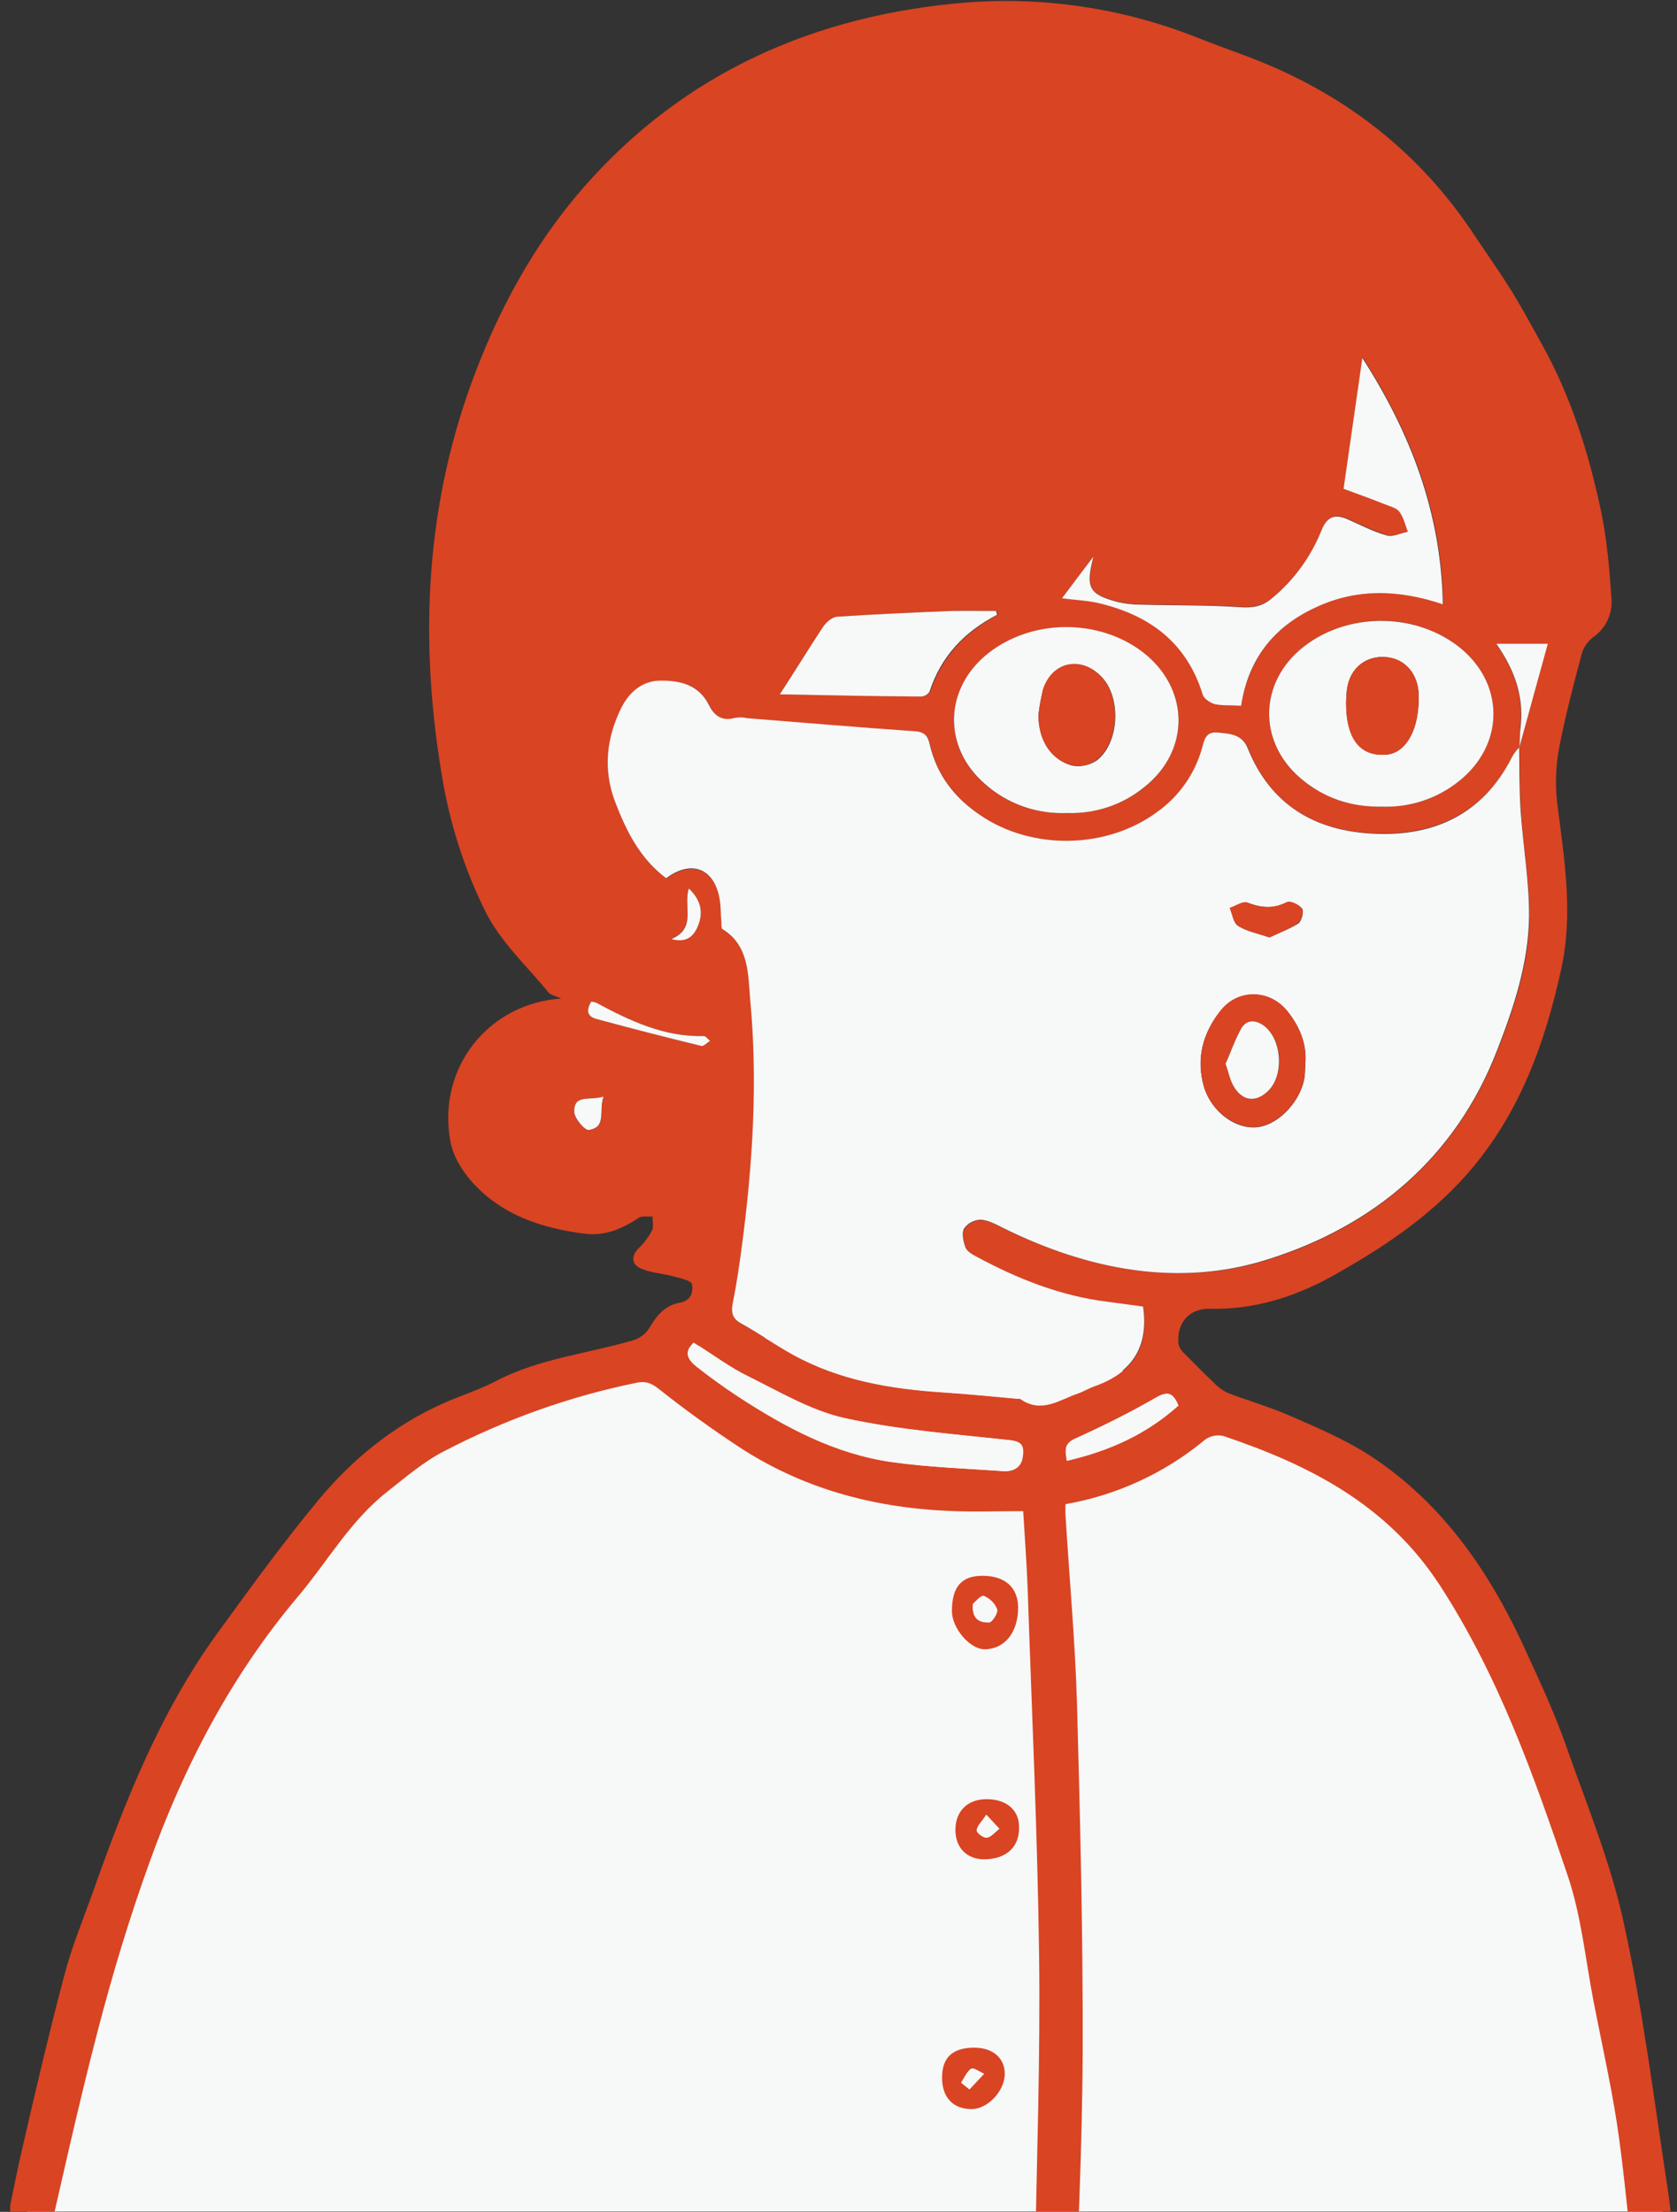 <?xml version="1.0" encoding="utf-8"?>
<!-- Generator: Adobe Illustrator 25.4.1, SVG Export Plug-In . SVG Version: 6.00 Build 0)  -->
<svg version="1.1" id="レイヤー_1" xmlns="http://www.w3.org/2000/svg" xmlns:xlink="http://www.w3.org/1999/xlink" x="0px"
	 y="0px" viewBox="0 0 527.1 695.1" style="enable-background:new 0 0 527.1 695.1;" xml:space="preserve">
<rect x="0" y="0" width="527.1" height="695.1" fill="#333333" stroke="none"/>
<style type="text/css">
	.st0{clip-path:url(#SVGID_00000116216821620557990680000007809332482697605771_);}
	.st1{fill:#F7F8F8;}
	.st2{fill:#D94423;}
</style>
<g id="レイヤー_2_00000088836451973164689430000016467303142249966748_">
	<g id="レイヤー_1-2">
		<g>
			<defs>
				<rect id="SVGID_1_" x="3.2" width="523" height="695"/>
			</defs>
			<clipPath id="SVGID_00000093885916409936792900000010912036215163276197_">
				<use xlink:href="#SVGID_1_"  style="overflow:visible;"/>
			</clipPath>
			<g style="clip-path:url(#SVGID_00000093885916409936792900000010912036215163276197_);">
				<path class="st1" d="M525.3,717.9c-75.5,25.7-154.5,39.7-234.2,41.3c-97.5,1.9-194.4-14.5-285.8-48.3
					c14.8-80.1,40.9-138.7,60.8-175.7c24.3-45.1,42.8-64.3,62-78c31.2-22.2,62.9-28.5,85-33c7.8-1.6,47.1-9.1,98-2
					c14.8,2.1,40.3,5.8,71,19c11.9,5.1,36,15.4,57,34c13.2,11.6,29.9,33.1,55,103C510.3,623.3,520.7,670.2,525.3,717.9z"/>
				<path class="st2" d="M176.4,313.8c-23,1.5-39.2,22-34.8,45.1c0.9,4.6,3.8,9.3,7,12.8c9.3,10.2,21.8,14.3,35.1,16
					c6.2,0.8,11.7-1.4,16.9-4.9c1.1-0.8,3-0.4,4.5-0.5c0,1.5,0.4,3.3-0.2,4.5c-1.1,2-2.5,3.9-4.2,5.5c-2.6,2.7-2,5.2,0.9,6.4
					c3.2,1.4,7,1.5,10.4,2.5c2,0.5,5.4,1.3,5.5,2.4c0.4,2.3-0.1,5.1-3.9,5.8c-4.6,0.8-7.3,4.1-9.6,8.1c-1.2,1.8-3,3.1-5,3.7
					c-14.3,4.2-29.4,5.7-42.9,12.7c-5.3,2.8-11.1,4.6-16.5,7c-15.7,6.9-28.8,17.6-39.6,30.6c-11.1,13.4-21.4,27.6-31.7,41.8
					c-18,24.8-29.1,53-39.2,81.6c-3.1,8.6-6.6,17.1-8.9,25.9c-4.7,17.8-8.9,35.6-13,53.5c-2.6,11.3-4.8,22.8-7,34.2
					c-1.3,7.2,0.3,10.6,4.6,11.4c4.6,0.8,7.2-2.3,8.8-9.3c5.6-24.3,10.9-48.6,17.2-72.7c4.6-17.7,9.9-35.2,16.1-52.4
					c10.9-30.4,25.7-58.8,46.7-83.7c9.3-11,16.5-23.9,28.1-33c5.7-4.5,11.4-9.4,17.8-12.7c19.2-10,39.6-17.3,60.8-21.6
					c3.2-0.6,4.9,0.5,7.3,2.4c7.8,6.2,15.9,12,24.2,17.5c19.9,13.2,42.2,19.3,65.9,20.4c7.8,0.4,15.5,0.1,23.9,0.1
					c0.5,8.4,1.1,16.3,1.4,24.3c1.3,38.5,3.1,76.9,3.6,115.4c0.4,31.8-0.7,63.6-1.3,95.4c-0.1,8.2-0.6,16.3-1.2,24.5
					c-0.4,4.3-1,8.5-1.8,12.8c-0.9,4.6,0.8,8.2,4.7,9.1c4.4,1.1,7.2-1.3,8.3-5.2c1.3-4.5,2-9.1,2.2-13.8c1.1-31.1,2.7-62.3,2.8-93.4
					c0.1-36.3-0.8-72.6-1.8-109c-0.6-19.6-2.4-39.2-3.6-58.8c-0.1-1.1,0-2.3,0-3.5c16.1-2.8,31.3-9.8,43.9-20.3
					c1.7-1.2,3.8-1.6,5.8-1.1c27,9.1,51.4,21.5,67.9,46.8c18.5,28.5,29.6,59.8,40.3,91.5c4.2,12.5,5.5,25.9,8,39
					c2.5,12.9,5.4,25.7,7.4,38.6c2.1,13.8,3.3,27.8,4.9,41.6c0.2,2.1,0.4,4.3,0.8,6.4c0.8,4,3.2,6.3,7.3,5.8
					c3.9-0.5,5.8-3.3,5.5-7.1c-0.7-8.6-1.2-17.3-2.5-25.8c-4.3-28.1-7.8-56.4-13.9-84.1c-4.2-19.2-11.9-37.7-18.4-56.3
					c-3.3-9.2-7.4-18.2-11.5-27.1c-11.3-25.3-26.3-47.9-50-63.3c-7.8-5-16.5-8.7-25-12.4c-6.4-2.8-13.1-4.7-19.6-7.2
					c-1.6-0.8-3-1.8-4.2-3.1c-3.2-3-6.3-6.2-9.4-9.3c-0.9-0.8-1.6-1.9-1.8-3.1c-0.6-6.6,3.5-11.1,10-10.9
					c13.5,0.3,25.9-3.5,37.7-9.9c15.8-8.8,30.8-18.6,42.9-32.3c16.4-18.6,24.5-40.8,29.7-64.5c3.9-17.7,0.9-35.1-1.3-52.6
					c-0.6-5.7-0.4-11.5,0.7-17.2c1.9-9.9,4.5-19.7,7.1-29.5c0.6-2,1.9-3.8,3.6-5.1c3.9-2.7,6.1-7.3,5.7-12.1
					c-0.6-9.1-1.4-18.3-3.2-27.1c-3.9-18.6-9.6-36.7-19-53.4c-3-5.4-5.9-10.8-9.1-16c-3.7-5.9-7.7-11.6-11.6-17.4
					c-17.7-27-42.1-45.5-72.2-56.7c-5.1-1.9-10.3-3.8-15.4-5.8c-23-9.1-47.8-12.8-72.4-10.9c-47.3,3.9-88.4,21.9-120,57.9
					c-15.8,18-27.2,39.1-35.4,61.6c-15,41.2-16.4,83.7-8.8,126.4c2.5,13.7,6.9,27.1,13.1,39.6c4.7,9.6,13.2,17.4,20.1,25.8
					C173.6,312.9,175.3,313.2,176.4,313.8z M477.6,234.8c0.1-2.3,0.1-4.6,0.3-6.9c0.9-9.3-2-17.6-7.7-25.6h16.2
					C483.4,213.5,480.4,224.1,477.6,234.8c0.1,6.9,0,13.8,0.5,20.7c0.7,10.9,2.7,21.9,2.6,32.8c-0.1,14.6-4.8,28.4-10.1,42
					c-13.2,33.9-39.1,55.2-72.1,65.6c-28,8.8-56.7,3.1-83.3-10c-2.2-1.1-4.6-2.4-6.9-2.5c-2.1,0.1-4,1.1-5.2,2.8
					c-0.8,1.5-0.2,4.1,0.5,6c0.5,1.2,2.1,2.1,3.4,2.8c13,7,26.5,12.4,41.3,14.2c4,0.5,8,1.1,11.1,1.5c1.9,13.2-4,21-15.5,25
					c-1.7,0.6-3.3,1.6-5,2.2c-5.9,2-11.5,6.4-18.1,1.8c-0.3-0.1-0.7-0.2-1-0.1c-7.8-0.7-15.6-1.5-23.4-2c-16.6-1.1-32.7-3.8-47.4-12
					c-5.4-3-10.4-6.5-15.8-9.5c-2.9-1.6-3.5-3.3-2.8-6.4c1.2-6,2.1-12.1,2.9-18.2c3.4-25.6,5-51.4,2.6-77.2
					c-0.7-8-0.3-16.9-8.7-22.2c-0.5-0.3-0.3-1.8-0.4-2.7c-0.1-2-0.1-4-0.4-6c-1.4-10.2-8.8-13.4-16.9-7.3
					c-8.2-6.1-12.6-14.9-16.1-24.1c-3.9-10.1-2.7-20,2-29.5c2.4-4.9,6.5-8.4,12.1-8.5c6.3-0.1,12.4,1.2,15.5,7.8
					c1.7,3.4,4.2,5,8.1,3.9c1.3-0.2,2.6-0.1,3.9,0.1c17.6,1.4,35.1,2.9,52.7,4.1c2.9,0.2,4,1.4,4.6,4c2.1,9.6,7.8,16.8,15.8,22.3
					c16.4,11.2,39.9,10.7,55.8-1.1c6.7-4.8,11.6-11.7,13.9-19.6c0.8-2.8,1.1-5.8,5.1-5.3c3.8,0.4,7.6,0.6,9.4,5
					c7.1,17.9,21.3,26,39.7,26.7c19.1,0.8,34.4-6.4,43.4-24.2C476,236.8,476.8,235.7,477.6,234.8z M390.1,221.8
					c-3.1-0.2-5.7,0-8.1-0.6c-1.5-0.4-3.5-1.8-3.9-3.1c-5-16.2-16.6-24.8-32.4-28.6c-3.7-0.9-7.6-1.1-11.8-1.6
					c3.4-4.4,6.3-8.3,9.9-13.1c-2.6,10-1.5,12,7.7,14.3c2.3,0.5,4.6,0.8,6.9,0.8c10.5,0.3,21,0.1,31.4,0.8c4,0.3,7.1-0.3,10.1-2.8
					c6.8-5.7,12.2-12.9,15.5-21.2c1.7-4.5,4.2-5.4,8.3-3.6s8.1,3.8,12.4,5.1c1.9,0.5,4.3-0.7,6.5-1.2c-0.8-2.1-1.3-4.4-2.6-6.2
					c-0.9-1.2-2.8-1.7-4.3-2.3c-4.7-1.8-9.5-3.6-13.3-5c2-13.9,3.9-27.2,5.9-41.1c15.1,23.5,24.9,48.5,25.3,77.4
					c-14-4.7-27.1-4.9-40,1C400.4,197,392.4,207.1,390.1,221.8L390.1,221.8z M434.5,253.5c-9.9,0.2-18.4-2.7-25.7-8.9
					c-13.6-11.6-13.1-30.4,1-41.4c13.6-10.6,34.1-10.9,48-0.5c15.3,11.4,15.5,31.3,0.5,43C451.6,251,443.1,253.8,434.5,253.5
					L434.5,253.5z M335.4,255.5c-9.4,0.4-18.7-2.8-25.8-9c-13.4-11.6-12.9-30.1,1-41.1c13.7-10.8,34.4-11.1,48.4-0.5
					c15,11.3,15.3,31,0.5,42.7C352.7,253,344.1,255.8,335.4,255.5L335.4,255.5z M245.1,218.2c5.1-7.9,9.3-14.7,13.8-21.2
					c1-1.4,2.9-3.1,4.5-3.2c11.9-0.8,23.9-1.3,35.8-1.8c4.7-0.2,9.4,0,14.1,0l0.3,1.2c-10.2,5.4-17.6,13.1-21.2,24.1
					c-0.6,0.9-1.6,1.5-2.6,1.6C275,218.7,260.2,218.4,245.1,218.2z M218,421.9c5.9,3.7,11.3,7.8,17.4,10.7
					c9.9,4.9,19.8,10.8,30.4,13.1c17,3.7,34.5,5,51.8,6.9c4,0.4,4.3,2.3,3.9,5.2c-0.5,3.5-3,4.7-6.1,4.5
					c-11.6-0.8-23.2-1.2-34.7-2.8c-18-2.5-33.7-10.9-48.6-20.7c-4.4-2.9-8.8-6.1-12.9-9.3C216.5,427.6,214.6,425.2,218,421.9z
					 M370.4,441.7c-10.1,9.1-21.8,14.3-35,17.3c-0.5-3.3-1-5.3,2.5-6.9c8.7-3.9,17.3-8.2,25.6-13
					C367.1,437.1,368.7,437.7,370.4,441.7L370.4,441.7z M185.8,314.8c0.5,0,1.1,0.1,1.6,0.3c10.6,5.7,21.4,10.8,33.8,10.5
					c0.7,0,1.3,1,2,1.5c-1,0.6-2.1,1.8-2.8,1.6c-11-2.7-22-5.6-33-8.5C184.4,319.4,184.3,317.2,185.8,314.8z M189.7,344.6
					c-1.5,4.6,1.1,9.7-4.6,10.5c-1.3,0.2-4.6-3.6-4.6-5.6C180.3,343.7,185.3,346,189.7,344.6z M216.5,279.2
					c4.1,3.9,4.6,7.9,2.7,12.1c-1.3,2.9-3.5,5-8.2,3.7C219.1,291.7,214.7,285,216.5,279.2L216.5,279.2z"/>
				<path class="st2" d="M308.8,495.2c-6.6,0-9.6,3.5-9.6,11.1c0,5.4,5.7,12.1,10.4,12c6.3-0.1,10.5-5.5,10.4-13.3
					C319.9,498.8,315.8,495.2,308.8,495.2z M305.8,504.1c0.6-0.5,2.4-2.8,3.4-2.5c1.9,0.7,3.4,2.3,4.2,4.2c0.4,1.1-1.6,4.1-2.5,4.1
					C308.5,509.9,305.4,509.4,305.8,504.1L305.8,504.1z"/>
				<path class="st2" d="M296.4,710.5c0,5.7,3.4,9.3,8.8,9.3c7.2,0,11.9-4.2,11.9-10.7c0-5.5-4.7-9.7-10.6-9.5
					C300.6,699.8,296.4,704.3,296.4,710.5z M302.3,711.2l-0.1-1.9c1.5-1.1,3.1-2.9,4.6-3c1.3,0,2.6,2.2,3.9,3.4
					c-1.5,1.2-2.9,2.9-4.6,3.5C305.1,713.5,303.6,711.9,302.3,711.2z"/>
				<path class="st2" d="M310.1,565.4c-6.1,0-9.9,3.9-9.8,9.9c0.1,5.5,3.7,9,9,9c6.9,0,11.1-3.8,11-10
					C320.4,568.9,316.4,565.4,310.1,565.4z M310,570.3l4.1,4.4c-1.3,1-2.5,2.6-3.9,2.8c-1,0.2-3.2-1.5-3.2-2.3
					C307.1,573.8,308.5,572.6,310,570.3z"/>
				<path class="st2" d="M306.2,643.5c-6.8,0-10.1,3.1-10.1,9.4s3.5,9.9,9.3,9.9c5,0,10.3-5.6,10.4-10.9
					C315.9,646.8,312.1,643.5,306.2,643.5z M304.7,656.6l-2.6-2.1c1-1.5,1.8-3.5,3.2-4.4c0.7-0.4,2.6,1,4,1.6L304.7,656.6z"/>
				<path class="st1" d="M477.6,234.8c-0.9,0.9-1.7,1.9-2.3,3c-9,17.9-24.3,25.1-43.4,24.2c-18.4-0.8-32.5-8.9-39.7-26.8
					c-1.8-4.5-5.6-4.6-9.4-5c-4-0.4-4.3,2.5-5.1,5.3c-2.3,7.9-7.2,14.8-13.9,19.6c-15.9,11.8-39.5,12.2-55.8,1
					c-8-5.4-13.6-12.6-15.8-22.3c-0.6-2.6-1.7-3.8-4.6-4c-17.6-1.2-35.1-2.7-52.7-4.1c-1.3-0.3-2.6-0.3-3.9-0.1
					c-3.9,1.1-6.4-0.5-8.1-3.9c-3.2-6.6-9.3-7.9-15.5-7.8c-5.6,0.1-9.6,3.6-12.1,8.5c-4.7,9.5-5.8,19.4-2,29.5
					c3.5,9.2,7.9,18,16.1,24.1c8.1-6.1,15.5-3,16.9,7.3c0.3,2,0.2,4,0.4,6c0.1,1-0.1,2.4,0.4,2.7c8.4,5.2,8,14.2,8.7,22.2
					c2.4,25.8,0.8,51.6-2.6,77.2c-0.8,6.1-1.7,12.2-2.9,18.2c-0.6,3.1,0,4.9,2.8,6.4c5.4,3,10.4,6.5,15.8,9.5
					c14.7,8.2,30.9,10.9,47.4,12c7.8,0.5,15.6,1.3,23.4,2c0.3,0,0.7,0,1,0.1c6.5,4.6,12.2,0.2,18.1-1.8c1.7-0.6,3.3-1.6,5-2.2
					c11.5-4,17.4-11.8,15.5-25c-3.1-0.4-7.1-1-11.1-1.5c-14.8-1.8-28.3-7.2-41.3-14.2c-1.3-0.7-2.9-1.6-3.4-2.8
					c-0.7-1.9-1.3-4.5-0.5-6c1.2-1.7,3.1-2.7,5.2-2.8c2.3,0.1,4.7,1.4,6.9,2.5c26.6,13.2,55.2,18.9,83.3,10
					c33.1-10.4,59-31.8,72.1-65.6c5.3-13.6,9.9-27.4,10.1-42c0.1-10.9-1.8-21.8-2.6-32.8c-0.5-6.9-0.4-13.9-0.5-20.8L477.6,234.8z
					 M410.3,333.9c-0.1,1.3-0.1,2.7-0.2,4c-0.8,7.6-7.8,15.4-14.7,16.3s-14.6-4.7-17-12.7c-2.5-8.8-0.4-16.8,5.2-23.8
					s15.6-6.8,21.1,0.2C408.4,322.5,410.7,327.8,410.3,333.9z M399,294.6c-3.7-1.3-7.1-1.9-9.8-3.6c-1.5-0.9-1.8-3.7-2.6-5.6
					c1.9-0.6,4.1-2.3,5.5-1.7c4.3,1.6,8.1,2,12.4-0.1c1.1-0.5,3.9,0.8,4.8,2c0.6,0.9-0.2,3.9-1.2,4.6
					C405.2,292,401.9,293.2,399,294.6z"/>
				<path class="st1" d="M390.1,221.8c2.2-14.6,10.2-24.8,23.4-30.9c12.8-6,26-5.7,40-1c-0.5-28.9-10.2-53.9-25.3-77.4
					c-2,13.8-3.9,27.1-5.9,41.1c3.8,1.4,8.5,3.1,13.3,5c1.5,0.6,3.5,1.1,4.3,2.3c1.3,1.8,1.8,4.1,2.6,6.2c-2.2,0.4-4.6,1.7-6.5,1.2
					c-4.3-1.2-8.3-3.3-12.4-5.1s-6.5-0.9-8.3,3.6c-3.3,8.2-8.6,15.5-15.5,21.2c-3,2.6-6.1,3.1-10.1,2.8c-10.4-0.7-20.9-0.5-31.4-0.8
					c-2.3,0-4.6-0.3-6.9-0.8c-9.1-2.4-10.3-4.4-7.7-14.3c-3.6,4.7-6.5,8.6-9.9,13.1c4.2,0.6,8.1,0.7,11.8,1.6
					c15.8,3.8,27.4,12.4,32.4,28.6c0.4,1.4,2.4,2.7,3.9,3.1C384.4,221.8,387,221.6,390.1,221.8z"/>
				<path class="st1" d="M434.5,253.5c8.6,0.3,17.1-2.5,23.8-7.8c15-11.7,14.8-31.6-0.5-43c-13.9-10.3-34.4-10.1-48,0.5
					c-14.1,11-14.6,29.8-1,41.4C416.1,250.8,424.6,253.7,434.5,253.5z M423.1,220.9c0-1.5,0.1-3,0.3-4.5c1-6.5,5.9-10.4,12.2-9.9
					c6,0.5,10.2,5.3,10.3,11.9c0.2,10.4-3.6,17.8-9.7,18.7c-0.5,0.1-1,0.1-1.5,0.1C427.3,237.3,423.1,231.7,423.1,220.9z"/>
				<path class="st1" d="M335.4,255.5c8.7,0.3,17.3-2.5,24.1-8c14.8-11.6,14.5-31.3-0.5-42.7c-13.9-10.5-34.7-10.3-48.4,0.5
					c-13.9,11-14.4,29.5-1,41.1C316.7,252.7,326,255.9,335.4,255.5z M326.4,224.6c0.3-2.5,0.7-5,1.4-7.5c2.7-9.1,12.1-11.2,18.6-4.2
					c6.1,6.5,5.4,20.7-1.7,26.1c-2.3,1.5-5.1,2.1-7.7,1.6C330.4,238.8,326.4,232.7,326.4,224.6L326.4,224.6z"/>
				<path class="st1" d="M245.1,218.2c15,0.3,29.8,0.6,44.5,0.7c1.1-0.1,2.1-0.7,2.6-1.6c3.6-11.1,11-18.8,21.2-24.1l-0.3-1.2
					c-4.7,0-9.4-0.1-14.1,0c-12,0.5-23.9,1-35.8,1.8c-1.6,0.1-3.5,1.7-4.5,3.2C254.4,203.5,250.3,210.2,245.1,218.2z"/>
				<path class="st1" d="M218,421.9c-3.4,3.3-1.4,5.7,0.9,7.6c4.2,3.3,8.5,6.4,12.9,9.3c15,9.8,30.7,18.2,48.6,20.7
					c11.5,1.6,23.1,2,34.7,2.8c3.1,0.2,5.6-1,6.1-4.5c0.4-2.9,0.1-4.8-3.9-5.2c-17.3-1.9-34.8-3.2-51.8-6.9
					c-10.6-2.3-20.5-8.2-30.4-13.1C229.3,429.6,223.8,425.5,218,421.9z"/>
				<path class="st1" d="M370.4,441.7c-1.7-4-3.3-4.6-7-2.5c-8.3,4.8-16.9,9-25.6,13c-3.5,1.6-3,3.6-2.5,6.9
					C348.6,456,360.2,450.8,370.4,441.7z"/>
				<path class="st1" d="M477.6,234.7c2.9-10.6,5.8-21.2,8.9-32.4h-16.2c5.7,8.1,8.6,16.3,7.7,25.6
					C477.7,230.2,477.7,232.5,477.6,234.7C477.6,234.8,477.6,234.7,477.6,234.7z"/>
				<path class="st1" d="M185.8,314.8c-1.5,2.5-1.4,4.6,1.6,5.4c11,3,22,5.8,33,8.5c0.8,0.2,1.9-1.1,2.8-1.6c-0.7-0.5-1.4-1.6-2-1.5
					c-12.5,0.3-23.2-4.8-33.8-10.5C186.8,314.9,186.3,314.8,185.8,314.8z"/>
				<path class="st1" d="M189.7,344.6c-4.4,1.4-9.4-0.9-9.2,4.9c0.1,2,3.3,5.8,4.6,5.6C190.8,354.2,188.1,349.1,189.7,344.6z"/>
				<path class="st1" d="M216.5,279.2c-1.8,5.8,2.6,12.5-5.5,15.9c4.7,1.3,6.9-0.8,8.2-3.7C221.1,287.1,220.6,283.1,216.5,279.2z"/>
				<path class="st1" d="M305.8,504c-0.4,5.4,2.6,5.8,5.1,5.8c0.9,0,2.8-3.1,2.5-4.1c-0.7-1.9-2.3-3.4-4.2-4.2
					C308.2,501.3,306.4,503.6,305.8,504z"/>
				<path class="st1" d="M302.3,711.2c1.3,0.7,2.9,2.3,3.8,2c1.7-0.6,3.1-2.3,4.6-3.5c-1.3-1.2-2.6-3.4-3.9-3.4
					c-1.6,0-3.1,1.9-4.6,3L302.3,711.2z"/>
				<path class="st1" d="M310,570.3c-1.5,2.3-2.9,3.5-3,4.9c-0.1,0.8,2.2,2.5,3.2,2.3c1.4-0.3,2.6-1.8,3.9-2.8L310,570.3z"/>
				<path class="st1" d="M304.7,656.6l4.6-4.9c-1.4-0.6-3.3-2-4-1.6c-1.4,0.9-2.2,2.9-3.2,4.4L304.7,656.6z"/>
				<path class="st2" d="M410.3,333.9c0.4-6.1-1.9-11.4-5.6-16.1c-5.6-7-15.6-7.2-21.1-0.2s-7.7,15.1-5.2,23.8
					c2.3,8,10.2,13.6,17,12.7s14-8.7,14.7-16.3C410.2,336.6,410.2,335.3,410.3,333.9z M385.2,334.3c1.6-3.6,2.9-7.6,5-11.2
					c1.6-2.8,4.5-2.6,7-0.8c5.7,4.1,6.6,15.1,1.7,20.2c-4,4.2-8.5,3.7-11.3-1.4C386.7,339.3,386.2,337.2,385.2,334.3L385.2,334.3z"
					/>
				<path class="st2" d="M399,294.6c3-1.4,6.2-2.6,9-4.5c1.1-0.7,1.9-3.7,1.2-4.6c-0.9-1.3-3.7-2.6-4.8-2c-4.3,2.2-8.1,1.8-12.4,0.1
					c-1.4-0.5-3.7,1.1-5.5,1.7c0.8,1.9,1.1,4.7,2.6,5.6C391.9,292.7,395.2,293.3,399,294.6z"/>
				<path class="st2" d="M423.1,220.9c-0.1,10.9,4.1,16.5,11.6,16.3c0.5,0,1,0,1.5-0.1c6.1-0.9,10-8.3,9.7-18.7
					c-0.2-6.7-4.3-11.5-10.3-11.9c-6.3-0.5-11.2,3.4-12.2,9.9C423.2,217.8,423.2,219.3,423.1,220.9z"/>
				<path class="st2" d="M326.4,224.6c-0.1,8.1,4,14.2,10.5,15.9c2.7,0.5,5.5,0,7.7-1.6c7.1-5.4,7.8-19.6,1.7-26.1
					c-6.5-7-15.9-4.9-18.6,4.2C327.2,219.6,326.7,222.1,326.4,224.6z"/>
				<path class="st1" d="M385.2,334.3c1,2.8,1.4,5,2.4,6.8c2.8,5.1,7.3,5.6,11.3,1.4c4.8-5.1,3.9-16.1-1.7-20.2
					c-2.5-1.8-5.3-2-7,0.8C388.1,326.8,386.8,330.8,385.2,334.3z"/>
			</g>
		</g>
	</g>
</g>
</svg>
